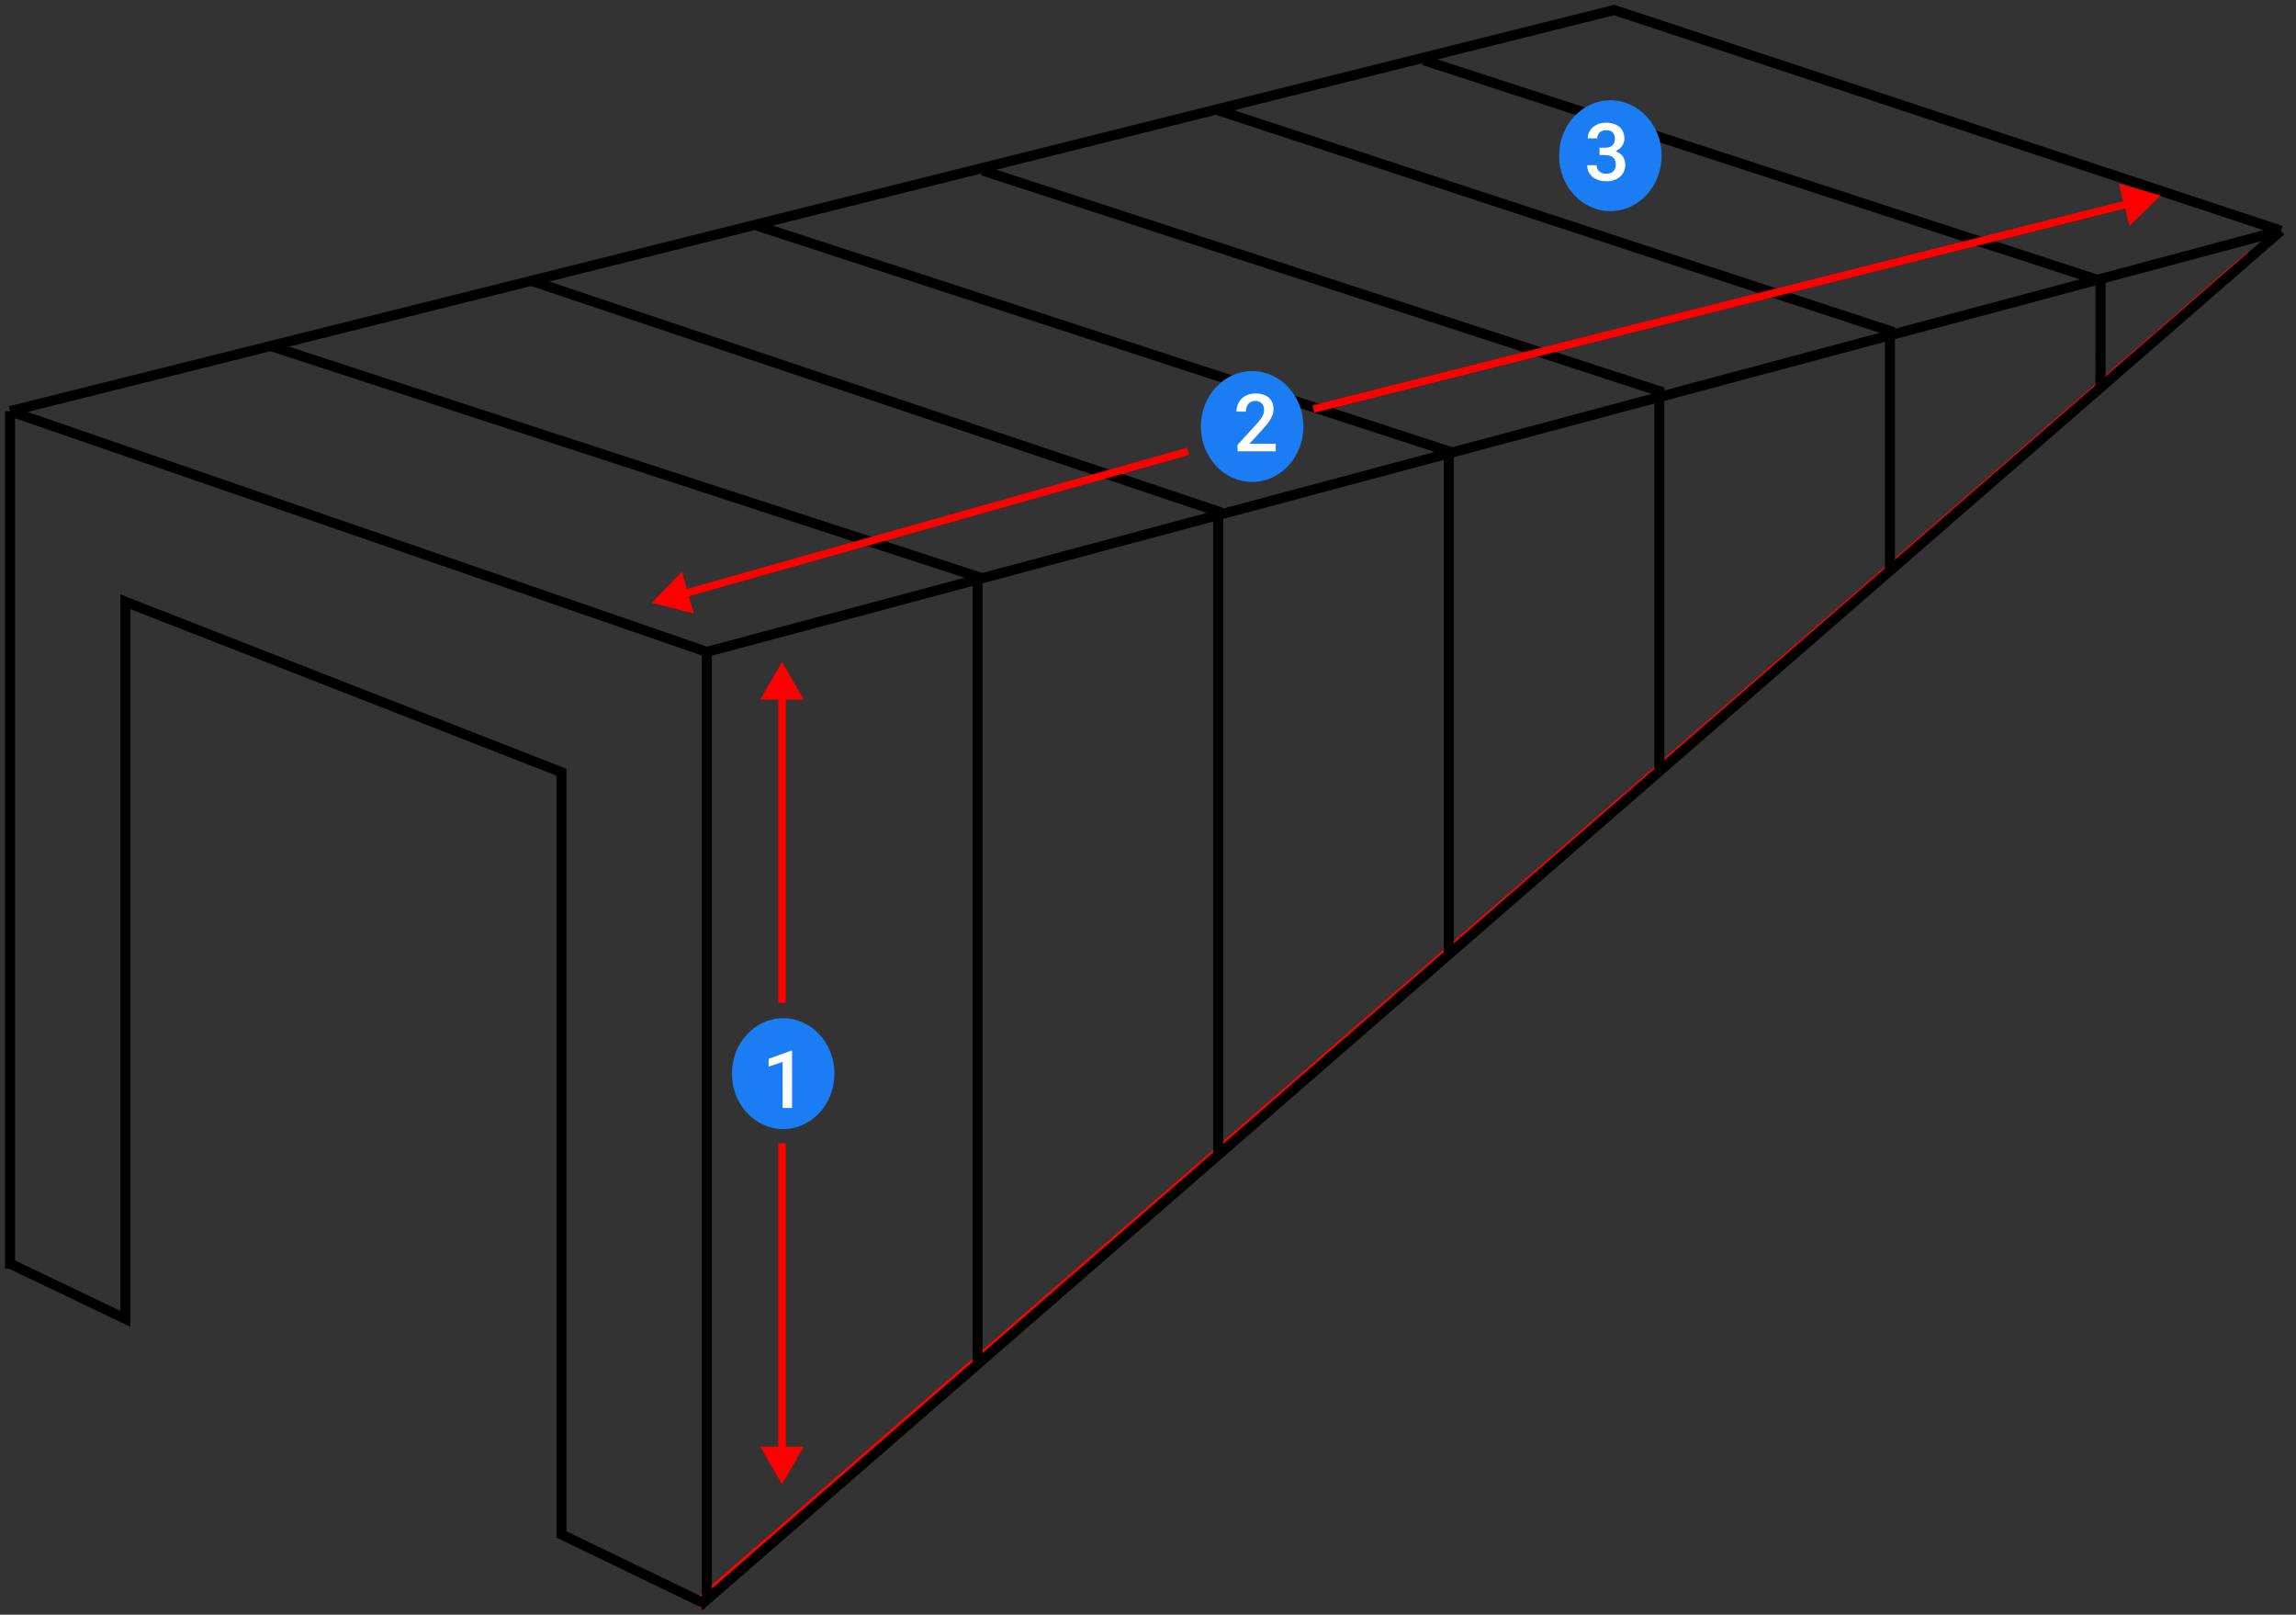 <svg width="229" height="161" viewBox="0 0 229 161" fill="none" xmlns="http://www.w3.org/2000/svg">
<rect x="0" y="0" width="229" height="161" fill="#333333" stroke="none"/>
<path d="M69.5 160L224.5 25.5" stroke="#FF0000"/>
<path d="M1 41C1 41 1 85.3 1 126.5V41ZM1 41L70.5 65M1 41L161 1L227.5 23M70.5 65V159.5L227.5 23M70.5 65L227.5 23" stroke="black"/>
<path d="M70.5 160L56 153V77L12.5 60V131.5L1 126" stroke="black"/>
<path d="M27 34.5L97.5 57.5V136" stroke="black"/>
<path d="M53 28L121.5 51V115" stroke="black"/>
<path d="M75.5 22.5L144.5 45V95" stroke="black"/>
<path d="M98 17L165.5 39V77" stroke="black"/>
<path d="M121.5 11L188.5 33V57" stroke="black"/>
<path d="M142 6L209.5 28V38.5" stroke="black"/>
<path d="M83.227 107.053C83.227 110.105 80.938 112.579 78.114 112.579C75.29 112.579 73 110.105 73 107.053C73 104.001 75.29 101.526 78.114 101.526C80.938 101.526 83.227 104.001 83.227 107.053Z" fill="#1B7DF3"/>
<path d="M165.727 15.526C165.727 18.578 163.438 21.052 160.614 21.052C157.789 21.052 155.5 18.578 155.5 15.526C155.5 12.474 157.789 10 160.614 10C163.438 10 165.727 12.474 165.727 15.526Z" fill="#1B7DF3"/>
<path d="M130 42.526C130 45.578 127.711 48.053 124.886 48.053C122.062 48.053 119.773 45.578 119.773 42.526C119.773 39.474 122.062 37 124.886 37C127.711 37 130 39.474 130 42.526Z" fill="#1B7DF3"/>
<path d="M127.242 44.25V45H123.43V44.355L125.281 42.336C125.484 42.107 125.645 41.909 125.762 41.742C125.879 41.575 125.961 41.426 126.008 41.293C126.057 41.158 126.082 41.026 126.082 40.898C126.082 40.719 126.048 40.561 125.98 40.426C125.915 40.288 125.819 40.18 125.691 40.102C125.564 40.021 125.409 39.98 125.227 39.98C125.016 39.98 124.839 40.026 124.695 40.117C124.552 40.208 124.444 40.335 124.371 40.496C124.298 40.655 124.262 40.837 124.262 41.043H123.32C123.32 40.712 123.396 40.41 123.547 40.137C123.698 39.861 123.917 39.642 124.203 39.48C124.49 39.316 124.835 39.234 125.238 39.234C125.618 39.234 125.941 39.298 126.207 39.426C126.473 39.553 126.674 39.734 126.812 39.969C126.953 40.203 127.023 40.48 127.023 40.801C127.023 40.978 126.995 41.154 126.938 41.328C126.88 41.503 126.798 41.677 126.691 41.852C126.587 42.023 126.464 42.197 126.32 42.371C126.177 42.543 126.02 42.717 125.848 42.895L124.617 44.25H127.242Z" fill="white"/>
<path d="M79 104.767V110.474H78.059V105.884L76.664 106.356V105.579L78.887 104.767H79Z" fill="white"/>
<path d="M159.535 14.73H160.098C160.316 14.73 160.497 14.693 160.641 14.617C160.786 14.541 160.895 14.437 160.965 14.305C161.035 14.172 161.07 14.019 161.07 13.848C161.07 13.668 161.038 13.514 160.973 13.387C160.91 13.256 160.814 13.156 160.684 13.086C160.556 13.015 160.393 12.98 160.195 12.98C160.029 12.98 159.878 13.014 159.742 13.082C159.609 13.147 159.504 13.241 159.426 13.363C159.348 13.483 159.309 13.626 159.309 13.793H158.363C158.363 13.491 158.443 13.223 158.602 12.988C158.76 12.754 158.977 12.57 159.25 12.437C159.526 12.302 159.836 12.234 160.18 12.234C160.547 12.234 160.867 12.296 161.141 12.418C161.417 12.538 161.632 12.717 161.785 12.957C161.939 13.197 162.016 13.493 162.016 13.848C162.016 14.009 161.978 14.173 161.902 14.34C161.827 14.506 161.715 14.659 161.566 14.797C161.418 14.932 161.233 15.043 161.012 15.129C160.79 15.212 160.534 15.254 160.242 15.254H159.535V14.73ZM159.535 15.465V14.949H160.242C160.576 14.949 160.859 14.988 161.094 15.066C161.331 15.144 161.523 15.252 161.672 15.39C161.82 15.526 161.928 15.681 161.996 15.855C162.066 16.03 162.102 16.215 162.102 16.41C162.102 16.676 162.053 16.913 161.957 17.121C161.863 17.327 161.729 17.501 161.555 17.644C161.38 17.788 161.176 17.896 160.941 17.969C160.71 18.041 160.457 18.078 160.184 18.078C159.939 18.078 159.704 18.044 159.48 17.976C159.257 17.909 159.056 17.808 158.879 17.676C158.702 17.54 158.561 17.372 158.457 17.172C158.355 16.969 158.305 16.734 158.305 16.469H159.246C159.246 16.638 159.285 16.788 159.363 16.918C159.444 17.046 159.556 17.146 159.699 17.219C159.845 17.291 160.012 17.328 160.199 17.328C160.397 17.328 160.568 17.293 160.711 17.223C160.854 17.152 160.964 17.048 161.039 16.91C161.117 16.772 161.156 16.605 161.156 16.41C161.156 16.189 161.113 16.009 161.027 15.871C160.941 15.733 160.819 15.631 160.66 15.566C160.501 15.499 160.314 15.465 160.098 15.465H159.535Z" fill="white"/>
<path d="M78 148L80.165 144.25H75.835L78 148ZM77.625 114V144.625H78.375V114H77.625Z" fill="#FF0000"/>
<path d="M78 66L75.835 69.75L80.165 69.75L78 66ZM78.375 100L78.375 69.375L77.625 69.375L77.625 100L78.375 100Z" fill="#FF0000"/>
<path d="M215.5 19.5L211.335 18.316L212.392 22.515L215.5 19.5ZM65 60.104L69.197 61.169L68.021 57.002L65 60.104ZM131.091 41.146L212.319 20.688L212.136 19.961L130.908 40.419L131.091 41.146ZM118.398 44.639L68.146 58.826L68.35 59.548L118.602 45.361L118.398 44.639Z" fill="#FF0000"/>
</svg>
